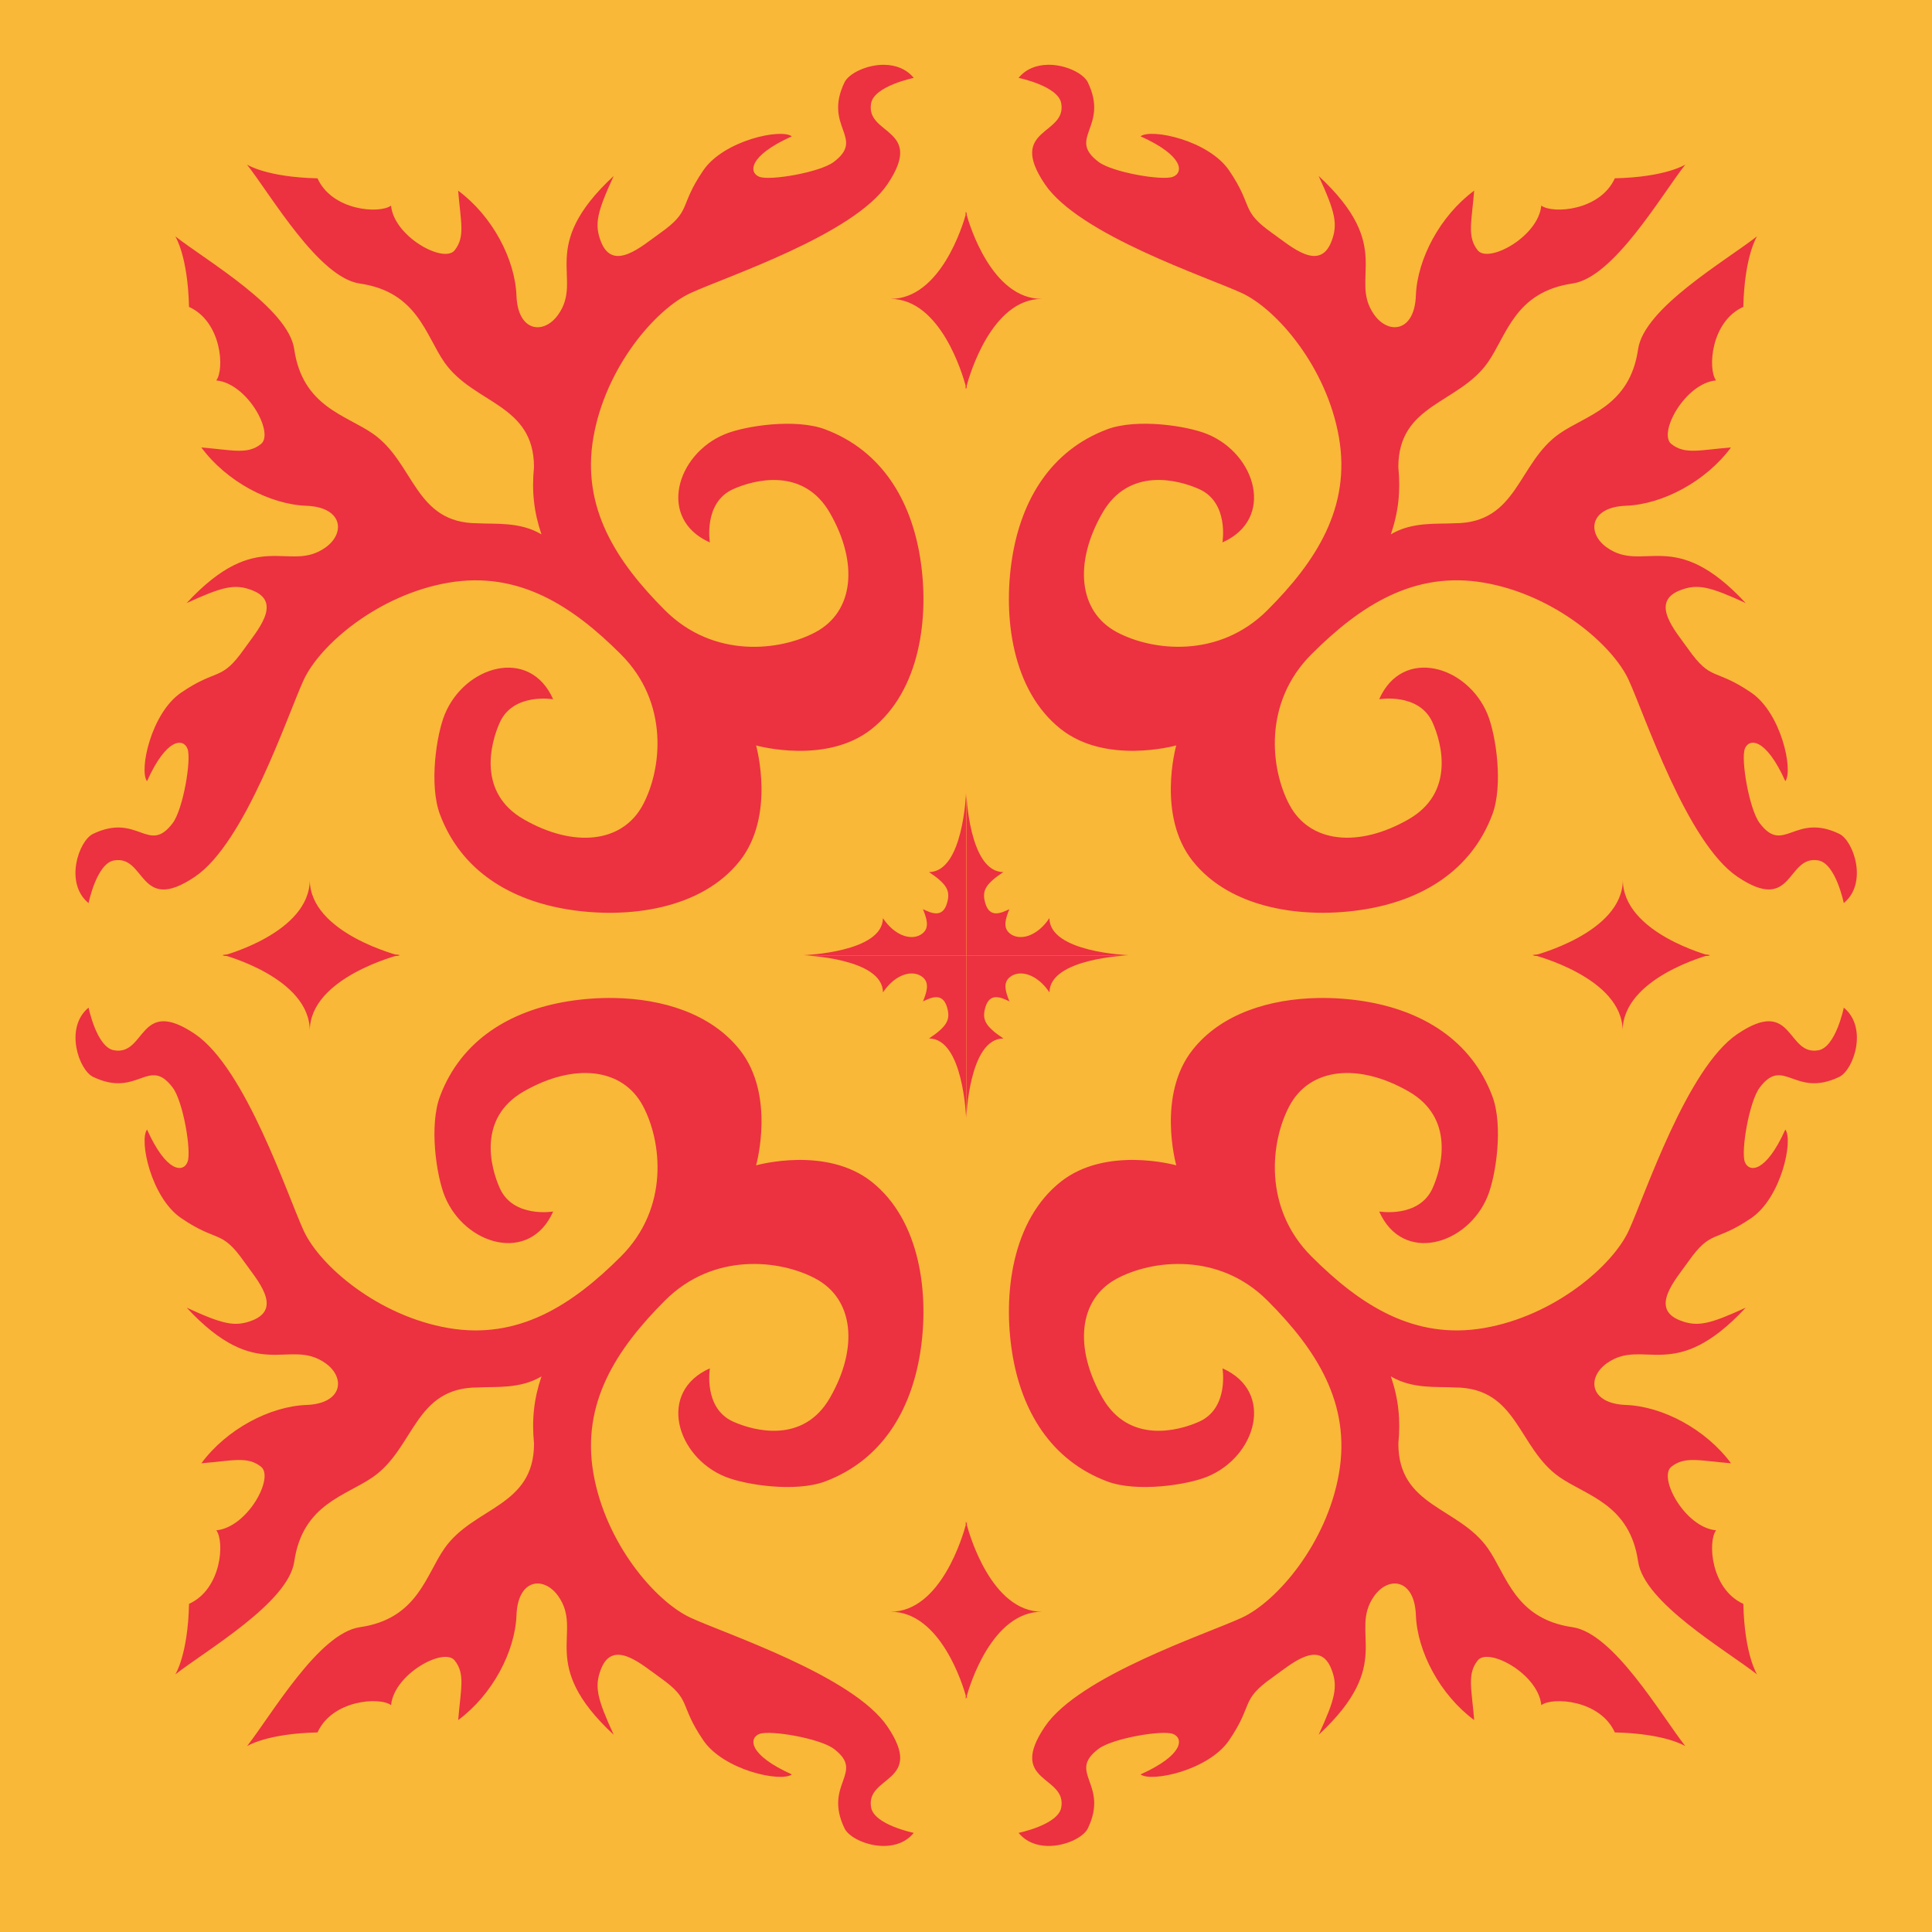 <?xml version="1.0" encoding="UTF-8"?>
<svg width="64" height="64" version="1.1" viewBox="0 0 16.93 16.93" xmlns="http://www.w3.org/2000/svg"><g><rect y="-8.506e-7" width="16.93" height="16.93" fill="#f9b838"/><path transform="scale(.265)" d="m29.26 2.143c-0.592-0.013-1.192 0.286-1.334 0.58-0.715 1.485 0.705 1.834-0.357 2.633-0.457 0.344-2.098 0.626-2.455 0.492-0.357-0.134-0.372-0.693 1.07-1.34-0.357-0.268-2.25 0.134-2.928 1.127-0.83 1.216-0.351 1.315-1.447 2.088-0.589 0.416-1.539 1.28-1.936 0.27-0.229-0.584-0.123-0.989 0.42-2.174-2.551 2.367-0.98 3.37-1.832 4.582-0.477 0.679-1.338 0.58-1.383-0.625-0.045-1.205-0.797-2.635-1.928-3.471 0.085 1.042 0.24 1.526-0.117 1.973-0.357 0.446-2.005-0.451-2.102-1.479-0.369 0.278-1.943 0.178-2.432-0.902-1.688-0.038-2.33-0.453-2.33-0.453 0.804 1.027 2.367 3.734 3.729 3.932 1.907 0.276 2.174 1.715 2.799 2.607 0.964 1.377 2.961 1.367 2.961 3.463-0.078 0.802-0.004 1.487 0.248 2.225-0.712-0.426-1.532-0.333-2.107-0.367-2.096 0-2.086-1.995-3.463-2.959-0.893-0.625-2.331-0.892-2.607-2.799-0.197-1.361-2.905-2.927-3.932-3.73 3e-7 0 0.415 0.644 0.453 2.332 1.08 0.489 1.181 2.063 0.902 2.432 1.027 0.096 1.925 1.744 1.479 2.102-0.446 0.357-0.93 0.2-1.973 0.115 0.836 1.131 2.267 1.883 3.473 1.928 1.205 0.045 1.304 0.907 0.625 1.385-1.213 0.852-2.217-0.719-4.584 1.832 1.185-0.542 1.59-0.649 2.174-0.42 1.011 0.396 0.146 1.346-0.27 1.936-0.773 1.096-0.872 0.617-2.088 1.447-0.993 0.678-1.395 2.571-1.127 2.928 0.647-1.442 1.206-1.427 1.34-1.07 0.134 0.357-0.146 1.998-0.49 2.455-0.799 1.062-1.149-0.358-2.635 0.357-0.471 0.227-0.956 1.625-0.148 2.289 0 0 0.266-1.307 0.838-1.41 1.068-0.193 0.81 1.799 2.678 0.539 1.678-1.132 3.062-5.347 3.598-6.508 0.536-1.161 2.456-2.813 4.777-3.215 2.321-0.402 4.106 0.76 5.713 2.367 1.607 1.607 1.352 3.805 0.727 4.977-0.677 1.27-2.288 1.427-3.939 0.48-1.534-0.879-1.104-2.511-0.793-3.203 0.446-0.993 1.764-0.769 1.764-0.769-0.774-1.746-2.924-1.112-3.584 0.502-0.277 0.678-0.525 2.337-0.156 3.314 0.703 1.864 2.332 2.831 4.242 3.137 1.953 0.312 4.394 0.006 5.67-1.607 1.179-1.491 0.556-3.756 0.539-3.818 0.063 0.017 2.327 0.638 3.818-0.541 1.614-1.276 1.92-3.715 1.607-5.668-0.306-1.91-1.273-3.539-3.137-4.242-0.978-0.369-2.637-0.121-3.314 0.156-1.614 0.66-2.248 2.808-0.502 3.582 0 0-0.224-1.315 0.769-1.762 0.692-0.311 2.324-0.743 3.203 0.791 0.947 1.652 0.79 3.262-0.48 3.939-1.172 0.625-3.369 0.882-4.977-0.725-1.607-1.607-2.769-3.393-2.367-5.715 0.402-2.321 2.054-4.24 3.215-4.775 1.161-0.536 5.378-1.922 6.51-3.6 1.26-1.868-0.734-1.608-0.541-2.676 0.103-0.572 1.41-0.838 1.41-0.838-0.249-0.303-0.6-0.424-0.955-0.432zm5.377 0c-0.355 0.008-0.706 0.129-0.955 0.432 0-2e-7 1.307 0.266 1.41 0.838 0.193 1.068-1.801 0.808-0.541 2.676 1.132 1.678 5.349 3.064 6.51 3.6 1.161 0.536 2.813 2.454 3.215 4.775 0.402 2.321-0.76 4.108-2.367 5.715-1.607 1.607-3.805 1.35-4.977 0.725-1.27-0.677-1.427-2.288-0.48-3.939 0.879-1.534 2.511-1.102 3.203-0.791 0.993 0.446 0.769 1.762 0.769 1.762 1.746-0.774 1.112-2.922-0.502-3.582-0.678-0.277-2.337-0.525-3.314-0.156-1.864 0.703-2.831 2.332-3.137 4.242-0.312 1.953-0.006 4.392 1.607 5.668 1.491 1.179 3.756 0.558 3.818 0.541-0.017 0.063-0.64 2.327 0.539 3.818 1.276 1.614 3.717 1.92 5.67 1.607 1.91-0.306 3.539-1.273 4.242-3.137 0.369-0.978 0.121-2.637-0.156-3.314-0.66-1.614-2.81-2.248-3.584-0.502 0 0 1.317-0.224 1.764 0.769 0.311 0.692 0.741 2.324-0.793 3.203-1.652 0.947-3.262 0.79-3.939-0.48-0.625-1.172-0.881-3.369 0.727-4.977 1.607-1.607 3.391-2.769 5.713-2.367 2.321 0.402 4.242 2.054 4.777 3.215s1.92 5.376 3.598 6.508c1.868 1.26 1.61-0.732 2.678-0.539 0.572 0.103 0.838 1.41 0.838 1.41 0.807-0.664 0.322-2.062-0.148-2.289-1.485-0.715-1.836 0.705-2.635-0.357-0.344-0.457-0.624-2.098-0.49-2.455 0.134-0.357 0.693-0.372 1.34 1.07 0.268-0.357-0.134-2.25-1.127-2.928-1.216-0.83-1.315-0.351-2.088-1.447-0.416-0.589-1.28-1.539-0.27-1.936 0.584-0.229 0.989-0.123 2.174 0.42-2.367-2.551-3.371-0.98-4.584-1.832-0.679-0.477-0.58-1.34 0.625-1.385 1.205-0.045 2.637-0.797 3.473-1.928-1.042 0.085-1.526 0.242-1.973-0.115-0.446-0.357 0.451-2.005 1.479-2.102-0.278-0.369-0.178-1.943 0.902-2.432 0.038-1.688 0.453-2.332 0.453-2.332-1.027 0.804-3.734 2.369-3.932 3.73-0.276 1.907-1.715 2.174-2.607 2.799-1.377 0.964-1.367 2.959-3.463 2.959-0.575 0.034-1.395-0.059-2.107 0.367 0.252-0.738 0.326-1.422 0.248-2.225 0-2.096 1.997-2.086 2.961-3.463 0.625-0.893 0.892-2.331 2.799-2.607 1.361-0.197 2.925-2.905 3.729-3.932 4e-6 0-0.642 0.415-2.33 0.453-0.489 1.08-2.063 1.181-2.432 0.902-0.096 1.027-1.744 1.925-2.102 1.479-0.357-0.446-0.202-0.93-0.117-1.973-1.131 0.836-1.883 2.265-1.928 3.471-0.045 1.205-0.905 1.304-1.383 0.625-0.852-1.213 0.719-2.215-1.832-4.582 0.542 1.185 0.649 1.59 0.42 2.174-0.396 1.011-1.346 0.146-1.936-0.27-1.096-0.773-0.617-0.872-1.447-2.088-0.678-0.993-2.571-1.395-2.928-1.127 1.442 0.647 1.427 1.206 1.07 1.34-0.357 0.134-1.998-0.148-2.455-0.492-1.062-0.799 0.358-1.147-0.357-2.633-0.142-0.294-0.742-0.594-1.334-0.58zm-2.707 4.855v0.115c-0.091 0.323-0.828 2.771-2.482 2.771 1.661 0 2.392 2.531 2.482 2.865v0.119s0.016-0.055 0.018-0.061c0.002 0.006 0.02 0.061 0.02 0.061v-0.121c0.092-0.339 0.823-2.863 2.482-2.863-1.654 0-2.391-2.448-2.482-2.771v-0.115s-0.016 0.053-0.018 0.059c-0.002-0.006-0.02-0.059-0.02-0.059zm0.014 19.22s-0.088 2.619-1.225 2.619c0.618 0.412 0.711 0.637 0.596 1.031-0.149 0.512-0.537 0.316-0.795 0.197 0.118 0.294 0.23 0.605-0.014 0.801-0.32 0.257-0.898 0.112-1.311-0.506 0 1.136-2.619 1.225-2.619 1.225h5.363l0.004 0.004v-0.004h0.004l-0.004-0.004v-5.363zm0.01 0v5.363l-0.004 0.004h0.004v0.004l0.004-0.004h5.363s-2.619-0.088-2.619-1.225c-0.412 0.618-0.991 0.763-1.311 0.506-0.243-0.196-0.132-0.506-0.014-0.801-0.258 0.119-0.645 0.314-0.795-0.197-0.115-0.394-0.022-0.619 0.596-1.031-1.136 0-1.225-2.619-1.225-2.619zm-21.71 2.871c0 1.767-2.889 2.518-2.889 2.518h5.871c2e-6 0-2.982-0.743-2.982-2.518zm43.42 0c0 1.774-2.982 2.518-2.982 2.518h5.871s-2.889-0.75-2.889-2.518z" fill="#ec3141"/><path transform="scale(.265)" d="m7.355 31.57c-1e-7 0 2.889 0.75 2.889 2.518 0-1.774 2.982-2.518 2.982-2.518h-5.871zm43.32 0s2.982 0.743 2.982 2.518c0-1.767 2.889-2.518 2.889-2.518h-5.871zm-18.73 0.018-0.004 0.004h-5.363s2.619 0.088 2.619 1.225c0.412-0.618 0.991-0.763 1.311-0.506 0.243 0.196 0.132 0.506 0.014 0.801 0.258-0.119 0.645-0.314 0.795 0.197 0.115 0.394 0.022 0.619-0.596 1.031 1.136 0 1.225 2.619 1.225 2.619v-5.363l0.004-0.004h-0.004v-0.004zm0.01 0v0.004h-0.004l0.004 0.004v5.363s0.088-2.619 1.225-2.619c-0.618-0.412-0.711-0.637-0.596-1.031 0.149-0.512 0.537-0.316 0.795-0.197-0.118-0.294-0.23-0.605 0.014-0.801 0.32-0.257 0.898-0.112 1.311 0.506 0-1.136 2.619-1.225 2.619-1.225h-5.363l-0.004-0.004zm-11.63 1.414c-0.523-0.01-1.043 0.029-1.531 0.107-1.91 0.306-3.539 1.273-4.242 3.137-0.369 0.978-0.121 2.637 0.156 3.314 0.66 1.614 2.81 2.248 3.584 0.502 0 0-1.317 0.224-1.764-0.769-0.311-0.692-0.741-2.324 0.793-3.203 1.652-0.947 3.262-0.79 3.939 0.48 0.625 1.172 0.881 3.369-0.727 4.977-1.607 1.607-3.391 2.769-5.713 2.367-2.321-0.402-4.242-2.054-4.777-3.215-0.536-1.161-1.92-5.376-3.598-6.508-1.868-1.26-1.61 0.732-2.678 0.539-0.572-0.103-0.838-1.41-0.838-1.41-0.807 0.664-0.322 2.062 0.148 2.289 1.485 0.715 1.836-0.705 2.635 0.357 0.344 0.457 0.624 2.098 0.49 2.455-0.134 0.357-0.693 0.372-1.34-1.07-0.268 0.357 0.134 2.25 1.127 2.928 1.216 0.83 1.315 0.351 2.088 1.447 0.416 0.589 1.28 1.539 0.27 1.936-0.584 0.229-0.989 0.123-2.174-0.42 2.367 2.551 3.371 0.98 4.584 1.832 0.679 0.477 0.58 1.34-0.625 1.385-1.205 0.045-2.637 0.797-3.473 1.928 1.042-0.085 1.526-0.242 1.973 0.115 0.446 0.357-0.451 2.005-1.479 2.102 0.278 0.369 0.178 1.943-0.902 2.432-0.038 1.688-0.453 2.332-0.453 2.332 1.027-0.804 3.734-2.369 3.932-3.73 0.276-1.907 1.715-2.174 2.607-2.799 1.377-0.964 1.367-2.959 3.463-2.959 0.575-0.034 1.395 0.059 2.107-0.367-0.252 0.738-0.326 1.422-0.248 2.225 0 2.096-1.997 2.086-2.961 3.463-0.625 0.893-0.892 2.331-2.799 2.607-1.361 0.197-2.925 2.905-3.729 3.932-1.5e-6 0 0.642-0.415 2.33-0.453 0.489-1.08 2.063-1.181 2.432-0.902 0.096-1.027 1.744-1.925 2.102-1.479 0.357 0.446 0.202 0.93 0.117 1.973 1.131-0.836 1.883-2.265 1.928-3.471 0.045-1.205 0.905-1.304 1.383-0.625 0.852 1.213-0.719 2.215 1.832 4.582-0.542-1.185-0.649-1.59-0.42-2.174 0.396-1.011 1.346-0.146 1.936 0.27 1.096 0.773 0.617 0.872 1.447 2.088 0.678 0.993 2.571 1.395 2.928 1.127-1.442-0.647-1.427-1.206-1.07-1.34 0.357-0.134 1.998 0.148 2.455 0.492 1.062 0.799-0.358 1.147 0.357 2.633 0.142 0.294 0.742 0.593 1.334 0.58 0.355-0.008 0.706-0.129 0.955-0.432 0 0-1.307-0.266-1.41-0.838-0.193-1.068 1.801-0.808 0.541-2.676-1.132-1.678-5.349-3.064-6.51-3.6s-2.813-2.454-3.215-4.775c-0.402-2.321 0.76-4.108 2.367-5.715 1.607-1.607 3.805-1.35 4.977-0.725 1.27 0.677 1.427 2.288 0.48 3.939-0.879 1.534-2.511 1.102-3.203 0.791-0.993-0.446-0.769-1.762-0.769-1.762-1.746 0.774-1.112 2.922 0.502 3.582 0.678 0.277 2.337 0.525 3.314 0.156 1.864-0.703 2.831-2.332 3.137-4.242 0.312-1.953 0.006-4.392-1.607-5.668-1.491-1.179-3.756-0.558-3.818-0.541 0.017-0.063 0.64-2.327-0.539-3.818-0.957-1.21-2.568-1.685-4.139-1.715zm23.25 0c-1.57 0.03-3.182 0.504-4.139 1.715-1.179 1.491-0.556 3.756-0.539 3.818-0.063-0.017-2.327-0.638-3.818 0.541-1.614 1.276-1.92 3.715-1.607 5.668 0.306 1.91 1.273 3.539 3.137 4.242 0.978 0.369 2.637 0.121 3.314-0.156 1.614-0.66 2.248-2.808 0.502-3.582 0 0 0.224 1.315-0.769 1.762-0.692 0.311-2.324 0.743-3.203-0.791-0.947-1.652-0.79-3.262 0.48-3.939 1.172-0.625 3.369-0.882 4.977 0.725 1.607 1.607 2.769 3.393 2.367 5.715-0.402 2.321-2.054 4.24-3.215 4.775-1.161 0.536-5.378 1.922-6.51 3.6-1.26 1.868 0.734 1.608 0.541 2.676-0.103 0.572-1.41 0.838-1.41 0.838 0.249 0.303 0.6 0.424 0.955 0.432 0.592 0.013 1.192-0.286 1.334-0.58 0.715-1.485-0.705-1.834 0.357-2.633 0.457-0.344 2.098-0.626 2.455-0.492 0.357 0.134 0.372 0.693-1.07 1.34 0.357 0.268 2.25-0.134 2.928-1.127 0.83-1.216 0.351-1.315 1.447-2.088 0.589-0.416 1.539-1.28 1.936-0.27 0.229 0.584 0.123 0.989-0.42 2.174 2.551-2.367 0.98-3.37 1.832-4.582 0.477-0.679 1.338-0.58 1.383 0.625 0.045 1.205 0.797 2.635 1.928 3.471-0.085-1.042-0.24-1.526 0.117-1.973 0.357-0.446 2.005 0.451 2.102 1.479 0.369-0.278 1.943-0.178 2.432 0.902 1.688 0.038 2.33 0.453 2.33 0.453-0.804-1.027-2.367-3.734-3.729-3.932-1.907-0.276-2.174-1.715-2.799-2.607-0.964-1.377-2.961-1.367-2.961-3.463 0.078-0.802 0.004-1.487-0.248-2.225 0.712 0.426 1.532 0.333 2.107 0.367 2.096 0 2.086 1.995 3.463 2.959 0.893 0.625 2.331 0.892 2.607 2.799 0.197 1.361 2.905 2.927 3.932 3.73 0 0-0.415-0.644-0.453-2.332-1.08-0.489-1.181-2.063-0.902-2.432-1.027-0.096-1.925-1.744-1.479-2.102 0.446-0.357 0.93-0.2 1.973-0.115-0.836-1.131-2.267-1.883-3.473-1.928-1.205-0.045-1.304-0.907-0.625-1.385 1.213-0.852 2.217 0.719 4.584-1.832-1.185 0.542-1.59 0.649-2.174 0.42-1.011-0.396-0.146-1.346 0.27-1.936 0.773-1.096 0.872-0.617 2.088-1.447 0.993-0.678 1.395-2.571 1.127-2.928-0.647 1.442-1.206 1.427-1.34 1.07-0.134-0.357 0.146-1.998 0.49-2.455 0.799-1.062 1.149 0.358 2.635-0.357 0.471-0.227 0.956-1.625 0.148-2.289 0 0-0.266 1.307-0.838 1.41-1.068 0.193-0.81-1.799-2.678-0.539-1.678 1.132-3.062 5.347-3.598 6.508-0.536 1.161-2.456 2.813-4.777 3.215-2.321 0.402-4.106-0.76-5.713-2.367-1.607-1.607-1.352-3.805-0.727-4.977 0.677-1.27 2.288-1.427 3.939-0.48 1.534 0.879 1.104 2.511 0.793 3.203-0.446 0.993-1.764 0.769-1.764 0.769 0.774 1.746 2.924 1.112 3.584-0.502 0.277-0.678 0.525-2.337 0.156-3.314-0.703-1.864-2.332-2.831-4.242-3.137-0.488-0.078-1.008-0.117-1.531-0.107zm-11.64 17.31v0.119c-0.09 0.334-0.821 2.865-2.482 2.865 1.654 0 2.391 2.448 2.482 2.771v0.115s0.018-0.053 0.02-0.059c0.002 0.006 0.018 0.059 0.018 0.059v-0.115c0.091-0.323 0.828-2.771 2.482-2.771-1.659 0-2.391-2.525-2.482-2.863v-0.121s-0.018 0.054-0.02 0.061c-0.002-0.006-0.018-0.061-0.018-0.061z" fill="#ec3141"/></g></svg>
